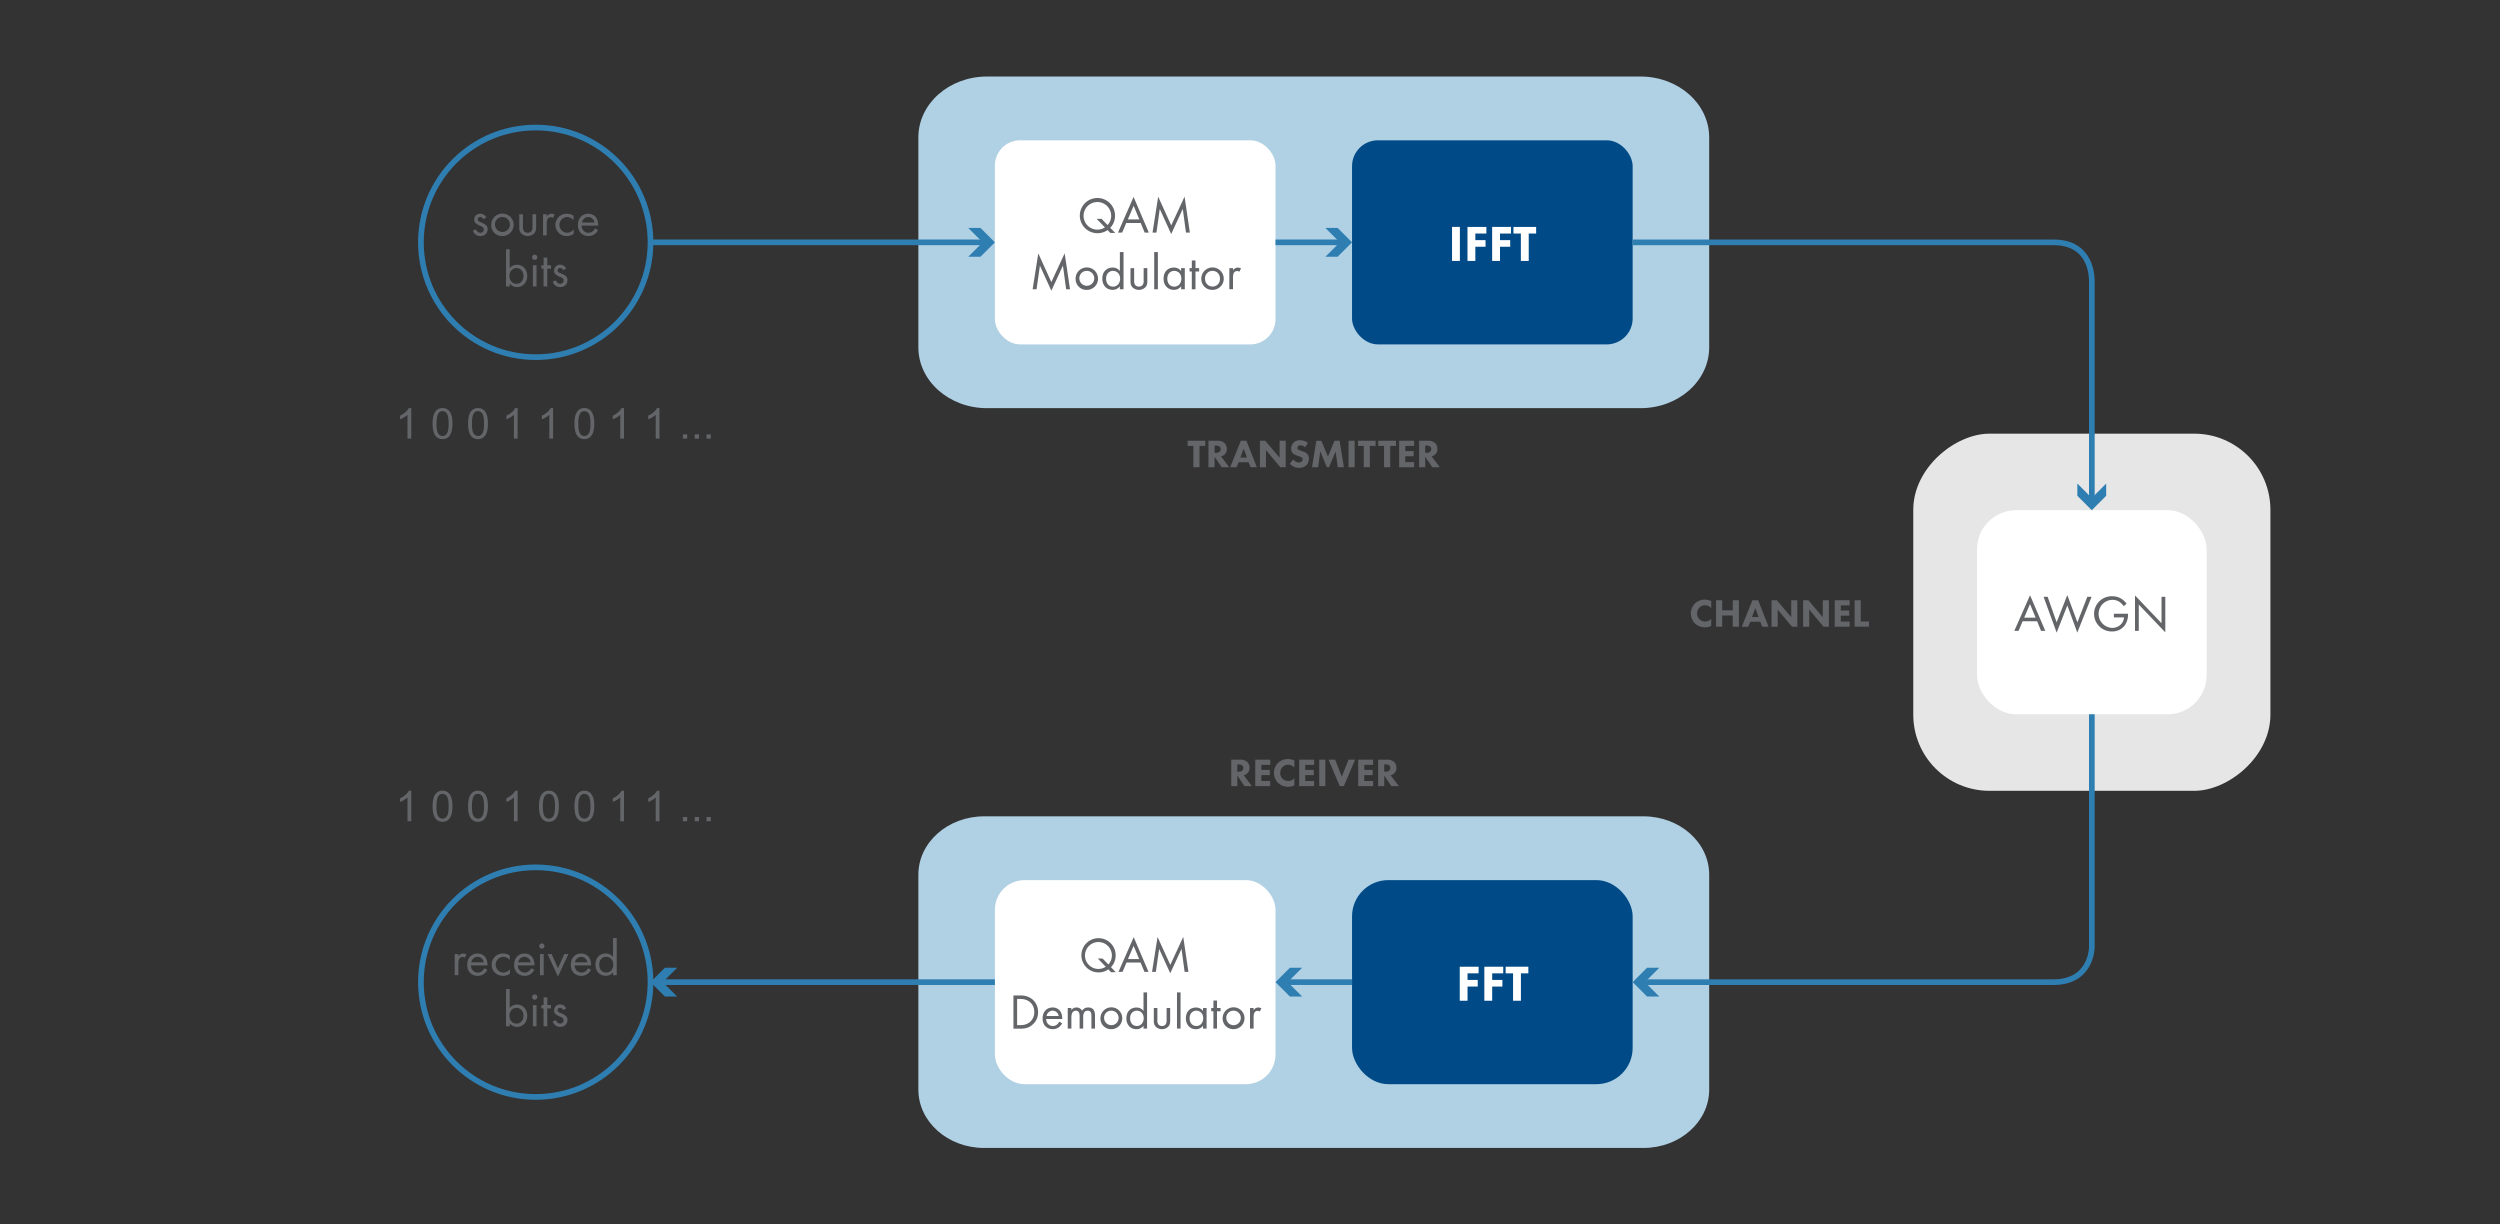 <svg xmlns="http://www.w3.org/2000/svg" viewBox="0 0 1764 864"><rect x="0" y="0" width="1764" height="864" fill="#333333" stroke="none"/><defs><style>.cls-1{fill:none;stroke:#2f7eb2;stroke-miterlimit:10;stroke-width:4px;}.cls-2{fill:#636569;}.cls-3{fill:#b0d0e4;}.cls-4{fill:#fff;}.cls-5{fill:#004b87;}.cls-6{fill:#2f7eb2;}.cls-7{fill:#e6e6e6;}</style></defs><g id="bits"><g id="src_bits" data-name="src bits"><circle class="cls-1" cx="378" cy="171" r="81"/><path class="cls-2" d="M341,154.64a2.29,2.29,0,0,0-2.09-1.51,1.65,1.65,0,0,0-1.8,1.69c0,1.08.72,1.4,2.41,2.12,2.16.9,3.17,1.59,3.75,2.31a3.51,3.51,0,0,1,.79,2.41c0,3.13-2.27,4.89-5.15,4.89a5.34,5.34,0,0,1-5.22-3.81l2.23-.94a3.4,3.4,0,0,0,3,2.45,2.32,2.32,0,0,0,2.45-2.38c0-1.4-1-1.87-2.42-2.48a9.62,9.62,0,0,1-3.63-2.2,3.22,3.22,0,0,1-.69-2.19,4,4,0,0,1,4.36-4.18,4.31,4.31,0,0,1,4.1,2.7Z"/><path class="cls-2" d="M346.59,158.71a7.92,7.92,0,1,1,7.92,7.84A7.67,7.67,0,0,1,346.59,158.71Zm2.66,0a5.27,5.27,0,1,0,5.26-5.58A5.18,5.18,0,0,0,349.25,158.71Z"/><path class="cls-2" d="M369,159.89a5.1,5.1,0,0,0,.72,3.21,3.58,3.58,0,0,0,5.26,0,5.1,5.1,0,0,0,.72-3.21v-8.71h2.59v9c0,1.84-.18,3.21-1.37,4.5a6.52,6.52,0,0,1-9.14,0c-1.19-1.29-1.37-2.66-1.37-4.5v-9H369Z"/><path class="cls-2" d="M383.17,151.18h2.59v1.62a4.15,4.15,0,0,1,3.38-2,5.35,5.35,0,0,1,2.3.62l-1.22,2.33a2.72,2.72,0,0,0-1.51-.5,2.51,2.51,0,0,0-2.09.94c-.43.57-.86,1.58-.86,4v7.88h-2.59Z"/><path class="cls-2" d="M404.66,155.36a6,6,0,0,0-4.68-2.23,5.57,5.57,0,0,0,0,11.12,6.33,6.33,0,0,0,4.82-2.34V165a8,8,0,0,1-4.75,1.54,7.87,7.87,0,1,1,0-15.73,8,8,0,0,1,4.65,1.44Z"/><path class="cls-2" d="M422,162.31a9.21,9.21,0,0,1-1.83,2.41,7.27,7.27,0,0,1-5,1.83c-3.6,0-7.38-2.26-7.38-7.81,0-4.46,2.73-7.92,7.23-7.92a6.69,6.69,0,0,1,5.66,2.74,10.07,10.07,0,0,1,1.4,5.61H410.45a4.79,4.79,0,0,0,4.75,5.08,4.52,4.52,0,0,0,3.06-1.08,5.87,5.87,0,0,0,1.55-2Zm-2.55-5.3a4.47,4.47,0,0,0-4.4-3.88,4.54,4.54,0,0,0-4.39,3.88Z"/><path class="cls-2" d="M359.64,202.12h-2.59V175.88h2.59v13.39a6.44,6.44,0,0,1,5.11-2.45c4.68,0,7.27,3.89,7.27,7.92s-2.63,7.81-7.16,7.81a6.35,6.35,0,0,1-5.22-2.52Zm9.72-7.38c0-3.67-2.48-5.61-4.9-5.61s-5,2-5,5.58c0,3.06,1.94,5.54,5,5.54S369.36,197.73,369.36,194.74Z"/><path class="cls-2" d="M377.28,179.7a1.84,1.84,0,1,1-1.84,1.83A1.84,1.84,0,0,1,377.28,179.7Zm1.3,7.48v14.94H376V187.18Z"/><path class="cls-2" d="M386.14,189.56v12.56h-2.6V189.56H382v-2.38h1.58v-5.4h2.6v5.4h2.59v2.38Z"/><path class="cls-2" d="M397.33,190.64a2.29,2.29,0,0,0-2.09-1.51,1.65,1.65,0,0,0-1.8,1.69c0,1.08.72,1.4,2.41,2.12,2.16.9,3.17,1.59,3.75,2.31a3.51,3.51,0,0,1,.79,2.41c0,3.13-2.27,4.89-5.15,4.89a5.34,5.34,0,0,1-5.22-3.81l2.23-.94a3.4,3.4,0,0,0,3,2.45,2.32,2.32,0,0,0,2.45-2.38c0-1.4-1-1.87-2.42-2.48a9.71,9.71,0,0,1-3.63-2.2A3.21,3.21,0,0,1,391,191a4,4,0,0,1,4.35-4.18,4.31,4.31,0,0,1,4.1,2.7Z"/></g><g id="rec_bits" data-name="rec bits"><circle class="cls-1" cx="378" cy="693" r="81"/><path class="cls-2" d="M320.85,673.18h2.59v1.62a4.17,4.17,0,0,1,3.39-2,5.39,5.39,0,0,1,2.3.62l-1.22,2.33a2.73,2.73,0,0,0-1.52-.5,2.48,2.48,0,0,0-2.08.94c-.44.57-.87,1.58-.87,4v7.88h-2.59Z"/><path class="cls-2" d="M343.89,684.31a9,9,0,0,1-1.84,2.41,7.25,7.25,0,0,1-5,1.83c-3.6,0-7.38-2.26-7.38-7.81,0-4.46,2.73-7.92,7.23-7.92a6.67,6.67,0,0,1,5.65,2.74,10,10,0,0,1,1.41,5.61H332.37a4.79,4.79,0,0,0,4.75,5.08,4.52,4.52,0,0,0,3.06-1.08,5.87,5.87,0,0,0,1.55-2Zm-2.56-5.3a4.46,4.46,0,0,0-4.39-3.88,4.54,4.54,0,0,0-4.39,3.88Z"/><path class="cls-2" d="M359.66,677.36a6,6,0,0,0-4.68-2.23,5.57,5.57,0,0,0,0,11.12,6.37,6.37,0,0,0,4.83-2.34V687a8,8,0,0,1-4.76,1.54,7.87,7.87,0,1,1,0-15.73,8,8,0,0,1,4.65,1.44Z"/><path class="cls-2" d="M377,684.31a9.21,9.21,0,0,1-1.83,2.41,7.27,7.27,0,0,1-5,1.83c-3.6,0-7.38-2.26-7.38-7.81,0-4.46,2.74-7.92,7.24-7.92a6.68,6.68,0,0,1,5.65,2.74,10.07,10.07,0,0,1,1.4,5.61H365.45a4.79,4.79,0,0,0,4.76,5.08,4.52,4.52,0,0,0,3.05-1.08,5.87,5.87,0,0,0,1.55-2Zm-2.55-5.3a4.47,4.47,0,0,0-4.39-3.88,4.54,4.54,0,0,0-4.4,3.88Z"/><path class="cls-2" d="M382.34,665.7a1.84,1.84,0,1,1-1.84,1.83A1.83,1.83,0,0,1,382.34,665.7Zm1.29,7.48v14.94H381V673.18Z"/><path class="cls-2" d="M389.25,673.18l4.46,10.08,4.47-10.08h2.88l-7.35,15.91-7.34-15.91Z"/><path class="cls-2" d="M417,684.31a9,9,0,0,1-1.84,2.41,7.25,7.25,0,0,1-5,1.83c-3.6,0-7.38-2.26-7.38-7.81,0-4.46,2.73-7.92,7.23-7.92a6.67,6.67,0,0,1,5.65,2.74,10,10,0,0,1,1.41,5.61H405.52a4.79,4.79,0,0,0,4.75,5.08,4.52,4.52,0,0,0,3.06-1.08,5.87,5.87,0,0,0,1.55-2Zm-2.56-5.3a4.46,4.46,0,0,0-4.39-3.88A4.54,4.54,0,0,0,405.7,679Z"/><path class="cls-2" d="M432.56,661.88h2.59v26.24h-2.59V686a6.31,6.31,0,0,1-5.12,2.52c-3.78,0-7.27-2.66-7.27-7.92s3.46-7.81,7.27-7.81a6.21,6.21,0,0,1,5.12,2.49Zm-9.72,18.75c0,3.21,1.8,5.62,4.89,5.62s5-2.63,5-5.58c0-3.85-2.66-5.54-5-5.54C425.18,675.13,422.84,677,422.84,680.63Z"/><path class="cls-2" d="M359.64,724.12h-2.59V697.88h2.59v13.39a6.44,6.44,0,0,1,5.11-2.45c4.68,0,7.27,3.89,7.27,7.92s-2.63,7.81-7.16,7.81a6.35,6.35,0,0,1-5.22-2.52Zm9.72-7.38c0-3.67-2.48-5.61-4.9-5.61s-5,2-5,5.58c0,3.06,1.94,5.54,5,5.54S369.36,719.73,369.36,716.74Z"/><path class="cls-2" d="M377.28,701.7a1.84,1.84,0,1,1-1.84,1.83A1.84,1.84,0,0,1,377.28,701.7Zm1.3,7.48v14.94H376V709.18Z"/><path class="cls-2" d="M386.14,711.56v12.56h-2.6V711.56H382v-2.38h1.58v-5.4h2.6v5.4h2.59v2.38Z"/><path class="cls-2" d="M397.33,712.64a2.29,2.29,0,0,0-2.09-1.51,1.65,1.65,0,0,0-1.8,1.69c0,1.08.72,1.4,2.41,2.12,2.16.9,3.17,1.59,3.75,2.31a3.51,3.51,0,0,1,.79,2.41c0,3.13-2.27,4.89-5.15,4.89a5.34,5.34,0,0,1-5.22-3.81l2.23-.94a3.4,3.4,0,0,0,3,2.45,2.32,2.32,0,0,0,2.45-2.38c0-1.4-1-1.87-2.42-2.48a9.71,9.71,0,0,1-3.63-2.2A3.21,3.21,0,0,1,391,713a4,4,0,0,1,4.35-4.18,4.31,4.31,0,0,1,4.1,2.7Z"/></g><g id="bit_text" data-name="bit text"><path class="cls-2" d="M290.18,309.48h-2.64v-16.8a13.5,13.5,0,0,1-2.5,1.81,18,18,0,0,1-2.77,1.37v-2.55a16.29,16.29,0,0,0,3.86-2.52,10,10,0,0,0,2.35-2.87h1.7Z"/><path class="cls-2" d="M305.26,298.89a19.7,19.7,0,0,1,.79-6.13,7.6,7.6,0,0,1,2.33-3.58,5.94,5.94,0,0,1,3.89-1.26,6.39,6.39,0,0,1,3,.69,5.82,5.82,0,0,1,2.15,2,10.87,10.87,0,0,1,1.34,3.19,21.42,21.42,0,0,1,.48,5.08,19.62,19.62,0,0,1-.78,6.1,7.66,7.66,0,0,1-2.32,3.59,6,6,0,0,1-3.9,1.27,5.91,5.91,0,0,1-4.88-2.23Q305.26,304.93,305.26,298.89Zm2.71,0c0,3.52.42,5.87,1.24,7a3.68,3.68,0,0,0,3.06,1.75,3.64,3.64,0,0,0,3.05-1.76c.83-1.17,1.24-3.52,1.24-7s-.41-5.89-1.24-7.05a3.66,3.66,0,0,0-3.08-1.74,3.37,3.37,0,0,0-2.9,1.54C308.43,293,308,295.36,308,298.89Z"/><path class="cls-2" d="M330.28,298.89a19.7,19.7,0,0,1,.79-6.13,7.6,7.6,0,0,1,2.33-3.58,5.94,5.94,0,0,1,3.89-1.26,6.39,6.39,0,0,1,3,.69,5.82,5.82,0,0,1,2.15,2,10.6,10.6,0,0,1,1.33,3.19,20.84,20.84,0,0,1,.49,5.08,19.62,19.62,0,0,1-.78,6.1,7.66,7.66,0,0,1-2.32,3.59,6,6,0,0,1-3.9,1.27,5.91,5.91,0,0,1-4.88-2.23Q330.28,304.93,330.28,298.89Zm2.71,0c0,3.52.42,5.87,1.24,7a3.68,3.68,0,0,0,3.06,1.75,3.64,3.64,0,0,0,3-1.76c.83-1.17,1.24-3.52,1.24-7s-.41-5.89-1.24-7.05a3.66,3.66,0,0,0-3.08-1.74,3.37,3.37,0,0,0-2.9,1.54C333.45,293,333,295.36,333,298.89Z"/><path class="cls-2" d="M365.24,309.48H362.6v-16.8a13.85,13.85,0,0,1-2.5,1.81,18,18,0,0,1-2.77,1.37v-2.55a16.29,16.29,0,0,0,3.86-2.52,10,10,0,0,0,2.35-2.87h1.7Z"/><path class="cls-2" d="M390.25,309.48h-2.63v-16.8a13.85,13.85,0,0,1-2.5,1.81,17.65,17.65,0,0,1-2.78,1.37v-2.55a16.16,16.16,0,0,0,3.87-2.52,10,10,0,0,0,2.35-2.87h1.69Z"/><path class="cls-2" d="M405.34,298.89a19.41,19.41,0,0,1,.79-6.13,7.6,7.6,0,0,1,2.33-3.58,5.93,5.93,0,0,1,3.88-1.26,6.4,6.4,0,0,1,3,.69,5.9,5.9,0,0,1,2.15,2,10.6,10.6,0,0,1,1.33,3.19,20.84,20.84,0,0,1,.49,5.08,19.62,19.62,0,0,1-.78,6.1,7.66,7.66,0,0,1-2.32,3.59,6,6,0,0,1-3.91,1.27,5.89,5.89,0,0,1-4.87-2.23Q405.34,304.93,405.34,298.89Zm2.71,0c0,3.52.42,5.87,1.24,7a3.54,3.54,0,0,0,6.11,0c.82-1.17,1.24-3.52,1.24-7s-.42-5.89-1.24-7.05a3.68,3.68,0,0,0-3.08-1.74,3.36,3.36,0,0,0-2.9,1.54C408.51,293,408.05,295.36,408.05,298.89Z"/><path class="cls-2" d="M440.29,309.48h-2.63v-16.8a13.85,13.85,0,0,1-2.5,1.81,18.09,18.09,0,0,1-2.78,1.37v-2.55a16.16,16.16,0,0,0,3.87-2.52,10,10,0,0,0,2.34-2.87h1.7Z"/><path class="cls-2" d="M465.31,309.48h-2.63v-16.8a13.85,13.85,0,0,1-2.5,1.81,18.09,18.09,0,0,1-2.78,1.37v-2.55a16.16,16.16,0,0,0,3.87-2.52,10,10,0,0,0,2.34-2.87h1.7Z"/><path class="cls-2" d="M481.88,309.48v-3h3v3Z"/><path class="cls-2" d="M490.22,309.48v-3h3v3Z"/><path class="cls-2" d="M498.55,309.48v-3h3v3Z"/><path class="cls-2" d="M290.18,579.48h-2.64v-16.8a13.5,13.5,0,0,1-2.5,1.81,18,18,0,0,1-2.77,1.37v-2.55a16.29,16.29,0,0,0,3.86-2.52,10,10,0,0,0,2.35-2.87h1.7Z"/><path class="cls-2" d="M305.26,568.89a19.7,19.7,0,0,1,.79-6.13,7.6,7.6,0,0,1,2.33-3.58,5.94,5.94,0,0,1,3.89-1.26,6.39,6.39,0,0,1,3,.69,5.82,5.82,0,0,1,2.15,2,10.87,10.87,0,0,1,1.34,3.19,21.42,21.42,0,0,1,.48,5.08,19.62,19.62,0,0,1-.78,6.1,7.66,7.66,0,0,1-2.32,3.59,6,6,0,0,1-3.9,1.27,5.91,5.91,0,0,1-4.88-2.23Q305.26,574.94,305.26,568.89Zm2.71,0c0,3.52.42,5.87,1.24,7a3.68,3.68,0,0,0,3.06,1.75,3.64,3.64,0,0,0,3.05-1.76c.83-1.17,1.24-3.52,1.24-7s-.41-5.89-1.24-7a3.66,3.66,0,0,0-3.08-1.74,3.37,3.37,0,0,0-2.9,1.54C308.43,563,308,565.36,308,568.89Z"/><path class="cls-2" d="M330.28,568.89a19.7,19.7,0,0,1,.79-6.13,7.6,7.6,0,0,1,2.33-3.58,5.94,5.94,0,0,1,3.89-1.26,6.39,6.39,0,0,1,3,.69,5.82,5.82,0,0,1,2.15,2,10.6,10.6,0,0,1,1.33,3.19,20.84,20.84,0,0,1,.49,5.08,19.62,19.62,0,0,1-.78,6.1,7.66,7.66,0,0,1-2.32,3.59,6,6,0,0,1-3.9,1.27,5.91,5.91,0,0,1-4.88-2.23Q330.28,574.94,330.28,568.89Zm2.71,0c0,3.52.42,5.87,1.24,7a3.68,3.68,0,0,0,3.06,1.75,3.64,3.64,0,0,0,3-1.76c.83-1.17,1.24-3.52,1.24-7s-.41-5.89-1.24-7a3.66,3.66,0,0,0-3.08-1.74,3.37,3.37,0,0,0-2.9,1.54C333.45,563,333,565.36,333,568.89Z"/><path class="cls-2" d="M365.24,579.48H362.6v-16.8a13.85,13.85,0,0,1-2.5,1.81,18,18,0,0,1-2.77,1.37v-2.55a16.29,16.29,0,0,0,3.86-2.52,10,10,0,0,0,2.35-2.87h1.7Z"/><path class="cls-2" d="M380.32,568.89a19.41,19.41,0,0,1,.79-6.13,7.6,7.6,0,0,1,2.33-3.58,5.94,5.94,0,0,1,3.89-1.26,6.39,6.39,0,0,1,3,.69,5.9,5.9,0,0,1,2.15,2,10.6,10.6,0,0,1,1.33,3.19,20.84,20.84,0,0,1,.49,5.08,19.62,19.62,0,0,1-.78,6.1,7.66,7.66,0,0,1-2.32,3.59,6,6,0,0,1-3.9,1.27,5.9,5.9,0,0,1-4.88-2.23Q380.32,574.94,380.32,568.89Zm2.71,0c0,3.52.42,5.87,1.24,7a3.54,3.54,0,0,0,6.11,0c.82-1.17,1.24-3.52,1.24-7s-.42-5.89-1.24-7a3.68,3.68,0,0,0-3.08-1.74,3.36,3.36,0,0,0-2.9,1.54C383.49,563,383,565.36,383,568.89Z"/><path class="cls-2" d="M405.34,568.89a19.41,19.41,0,0,1,.79-6.13,7.6,7.6,0,0,1,2.33-3.58,5.93,5.93,0,0,1,3.88-1.26,6.4,6.4,0,0,1,3,.69,5.9,5.9,0,0,1,2.15,2,10.6,10.6,0,0,1,1.33,3.19,20.84,20.84,0,0,1,.49,5.08,19.62,19.62,0,0,1-.78,6.1,7.66,7.66,0,0,1-2.32,3.59,6,6,0,0,1-3.91,1.27,5.89,5.89,0,0,1-4.87-2.23Q405.34,574.94,405.34,568.89Zm2.71,0c0,3.52.42,5.87,1.24,7a3.54,3.54,0,0,0,6.11,0c.82-1.17,1.24-3.52,1.24-7s-.42-5.89-1.24-7a3.68,3.68,0,0,0-3.08-1.74,3.36,3.36,0,0,0-2.9,1.54C408.51,563,408.05,565.36,408.05,568.89Z"/><path class="cls-2" d="M440.29,579.48h-2.63v-16.8a13.85,13.85,0,0,1-2.5,1.81,18.09,18.09,0,0,1-2.78,1.37v-2.55a16.16,16.16,0,0,0,3.87-2.52,10,10,0,0,0,2.34-2.87h1.7Z"/><path class="cls-2" d="M465.31,579.48h-2.63v-16.8a13.85,13.85,0,0,1-2.5,1.81,18.09,18.09,0,0,1-2.78,1.37v-2.55a16.16,16.16,0,0,0,3.87-2.52,10,10,0,0,0,2.34-2.87h1.7Z"/><path class="cls-2" d="M481.88,579.48v-3h3v3Z"/><path class="cls-2" d="M490.22,579.48v-3h3v3Z"/><path class="cls-2" d="M498.55,579.48v-3h3v3Z"/></g></g><g id="TxRx_2_blocks" data-name="TxRx 2 blocks"><g id="Receiver"><path class="cls-3" d="M648,683.92V617.15c0-22.72,20.8-41.15,46.45-41.15h465.1c25.65,0,46.45,18.43,46.45,41.15v151.7c0,22.72-20.8,41.15-46.45,41.15H694.45C668.8,810,648,791.57,648,768.85V683.92"/><path class="cls-2" d="M875.27,536a6.69,6.69,0,0,1,4.76,1.62,5.66,5.66,0,0,1,1.62,4.18,5.1,5.1,0,0,1-1.45,3.8,5.85,5.85,0,0,1-2.61,1.43l5.74,7.65h-5.26l-5-7.37v7.37h-4.31V536ZM873,544.51h1a3.55,3.55,0,0,0,2.58-.81,2.54,2.54,0,0,0,.7-1.82,2.27,2.27,0,0,0-.87-1.9,4.23,4.23,0,0,0-2.38-.59h-1Z"/><path class="cls-2" d="M896.27,539.67H890v3.61H896v3.64H890v4.15h6.24v3.64H885.71V536h10.56Z"/><path class="cls-2" d="M913.27,554.12a8.69,8.69,0,0,1-4.12,1,10,10,0,0,1-7.34-2.72,10,10,0,0,1,0-14.11,9.94,9.94,0,0,1,7-2.69,11,11,0,0,1,4.48,1v5a5.93,5.93,0,0,0-4.37-2,5.25,5.25,0,0,0-3.81,1.46,6,6,0,0,0-1.76,4.31,5.44,5.44,0,0,0,5.65,5.68,5.87,5.87,0,0,0,4.29-1.93Z"/><path class="cls-2" d="M927.27,539.67H921v3.61H927v3.64H921v4.15h6.25v3.64H916.71V536h10.56Z"/><path class="cls-2" d="M935.16,536v18.68h-4.31V536Z"/><path class="cls-2" d="M942.05,536l4.73,12,4.73-12h4.65l-7.92,18.68h-2.91L937.4,536Z"/><path class="cls-2" d="M968.88,539.67h-6.25v3.61h5.94v3.64h-5.94v4.15h6.25v3.64H958.32V536h10.56Z"/><path class="cls-2" d="M978.93,536a6.69,6.69,0,0,1,4.76,1.62,5.66,5.66,0,0,1,1.62,4.18,5.07,5.07,0,0,1-1.46,3.8,5.76,5.76,0,0,1-2.6,1.43l5.74,7.65h-5.26l-5-7.37v7.37h-4.31V536Zm-2.24,8.48h1a3.53,3.53,0,0,0,2.57-.81,2.5,2.5,0,0,0,.7-1.82,2.27,2.27,0,0,0-.86-1.9,4.26,4.26,0,0,0-2.39-.59h-1Z"/><g id="QAM_Demod_white_2" data-name="QAM Demod white 2"><rect class="cls-4" x="702" y="621" width="198" height="144" rx="20.9"/><path class="cls-2" d="M782.05,684a12.12,12.12,0,0,1-7,2.14,12.08,12.08,0,1,1,12.15-12.08,11.76,11.76,0,0,1-3.29,8.37L787.3,686h-3.36Zm0-3.46a9.3,9.3,0,0,0,2.49-6.48,9.49,9.49,0,1,0-4.31,8.09l-5.63-5.81h3.36Z"/><path class="cls-2" d="M804.8,679.18h-9.94l-2.8,6.58h-2.87l10.74-24.47,10.47,24.47h-2.87Zm-1-2.45-3.92-9.35-4,9.35Z"/><path class="cls-2" d="M812.88,685.76l3.89-24.64,9,19.7,9.13-19.74,3.65,24.68h-2.67l-2.2-16.24-7.95,17.22-7.84-17.22-2.31,16.24Z"/><path class="cls-2" d="M715.08,702.41h4.76a12.73,12.73,0,0,1,8.61,2.73,11.4,11.4,0,0,1,4,9,11.11,11.11,0,0,1-4.1,9c-2.13,1.82-4.37,2.7-8.54,2.7h-4.72Zm2.59,20.9h2.27a10,10,0,0,0,6.69-2.1,8.94,8.94,0,0,0,3.15-7.11c0-5.6-3.92-9.24-9.84-9.24h-2.27Z"/><path class="cls-2" d="M749.45,722.05a8.59,8.59,0,0,1-1.79,2.34,7,7,0,0,1-4.83,1.79c-3.5,0-7.17-2.21-7.17-7.6,0-4.34,2.66-7.7,7-7.7a6.51,6.51,0,0,1,5.5,2.66,9.77,9.77,0,0,1,1.36,5.46h-11.3a4.65,4.65,0,0,0,4.62,4.94,4.4,4.4,0,0,0,3-1.05,5.82,5.82,0,0,0,1.51-2ZM747,716.9a4.35,4.35,0,0,0-4.27-3.78,4.42,4.42,0,0,0-4.27,3.78Z"/><path class="cls-2" d="M753.4,711.23h2.52v1.54a4.23,4.23,0,0,1,3.61-1.89,4.35,4.35,0,0,1,4,2.35,4.85,4.85,0,0,1,4.38-2.35c4.3,0,4.72,3.61,4.72,5.67v9.21h-2.52v-8.82c0-1.65-.21-3.82-2.59-3.82-2.9,0-3.22,2.8-3.22,4.55v8.09h-2.52v-8.61c0-1,0-4-2.62-4-2.87,0-3.19,3-3.19,4.73v7.91H753.4Z"/><path class="cls-2" d="M776.47,718.55a7.7,7.7,0,1,1,7.7,7.63A7.46,7.46,0,0,1,776.47,718.55Zm2.59,0a5.12,5.12,0,1,0,5.11-5.43A5,5,0,0,0,779.06,718.55Z"/><path class="cls-2" d="M806.85,700.24h2.52v25.52h-2.52v-2a6.15,6.15,0,0,1-5,2.45c-3.68,0-7.07-2.59-7.07-7.7s3.36-7.6,7.07-7.6a6,6,0,0,1,5,2.42Zm-9.45,18.24c0,3.11,1.75,5.46,4.76,5.46s4.83-2.56,4.83-5.43c0-3.74-2.59-5.39-4.83-5.39C799.67,713.12,797.4,714.94,797.4,718.48Z"/><path class="cls-2" d="M816.65,719.7a5,5,0,0,0,.7,3.12,3.07,3.07,0,0,0,2.55,1.12,3.1,3.1,0,0,0,2.56-1.12,5,5,0,0,0,.7-3.12v-8.47h2.52V720c0,1.79-.18,3.12-1.33,4.38a6.34,6.34,0,0,1-8.89,0c-1.16-1.26-1.33-2.59-1.33-4.38v-8.75h2.52Z"/><path class="cls-2" d="M833,700.24v25.52h-2.52V700.24Z"/><path class="cls-2" d="M848.85,711.23h2.52v14.53h-2.52v-2a6.15,6.15,0,0,1-5,2.45c-3.68,0-7.08-2.59-7.08-7.7s3.37-7.6,7.08-7.6a6,6,0,0,1,5,2.42Zm-9.45,7.25c0,3.11,1.75,5.46,4.76,5.46s4.83-2.56,4.83-5.43c0-3.74-2.59-5.39-4.83-5.39C841.67,713.12,839.4,714.94,839.4,718.48Z"/><path class="cls-2" d="M858.71,713.54v12.22h-2.52V713.54h-1.54v-2.31h1.54V706h2.52v5.25h2.52v2.31Z"/><path class="cls-2" d="M862.7,718.55a7.71,7.71,0,1,1,7.7,7.63A7.47,7.47,0,0,1,862.7,718.55Zm2.59,0a5.12,5.12,0,1,0,5.11-5.43A5,5,0,0,0,865.29,718.55Z"/><path class="cls-2" d="M882,711.23h2.52v1.58a4,4,0,0,1,3.29-1.93,5.25,5.25,0,0,1,2.24.6l-1.19,2.27a2.62,2.62,0,0,0-1.47-.49,2.45,2.45,0,0,0-2,.91c-.42.56-.84,1.54-.84,3.92v7.67H882Z"/></g></g><g id="Transmitter"><path id="Wide_box" data-name="Wide box" class="cls-3" d="M648,171V96.9C648,73.21,669.68,54,696.42,54h461.16c26.74,0,48.42,19.21,48.42,42.9V245.1c0,23.69-21.68,42.9-48.42,42.9H696.42C669.68,288,648,268.79,648,245.1V171"/><path class="cls-2" d="M846.36,314.67v15h-4.31v-15H838V311h12.43v3.64Z"/><path class="cls-2" d="M859.24,311a6.67,6.67,0,0,1,4.76,1.62,5.62,5.62,0,0,1,1.63,4.18,5.11,5.11,0,0,1-1.46,3.8,5.82,5.82,0,0,1-2.6,1.43l5.74,7.65H862l-5-7.37v7.37h-4.31V311ZM857,319.51h1a3.54,3.54,0,0,0,2.58-.81,2.5,2.5,0,0,0,.7-1.82,2.27,2.27,0,0,0-.87-1.9,4.23,4.23,0,0,0-2.38-.59h-1Z"/><path class="cls-2" d="M881,326.18h-7.06l-1.43,3.53H868L875.54,311h3.94l7.37,18.68h-4.48Zm-1.18-3.31-2.29-6.27-2.33,6.27Z"/><path class="cls-2" d="M889,329.71V311h3.75l10.14,12V311h4.31v18.68H903.4l-10.14-12.1v12.1Z"/><path class="cls-2" d="M920.87,315.59a4.55,4.55,0,0,0-3.14-1.34,2.34,2.34,0,0,0-1.82.64,1.67,1.67,0,0,0-.47,1.18,1.33,1.33,0,0,0,.42,1,7.51,7.51,0,0,0,2.35,1.06l1.4.53a7.58,7.58,0,0,1,2.55,1.43,4.67,4.67,0,0,1,1.37,3.47,6.7,6.7,0,0,1-1.65,4.62,7.25,7.25,0,0,1-5.3,1.91,7.86,7.86,0,0,1-3.69-.79,11.77,11.77,0,0,1-2.75-2l2.24-3.08a12.42,12.42,0,0,0,1.74,1.43,4.4,4.4,0,0,0,2.35.67,2.94,2.94,0,0,0,2-.65,1.9,1.9,0,0,0,.67-1.51,1.64,1.64,0,0,0-.64-1.34,9.23,9.23,0,0,0-2.18-1l-1.54-.53a6.36,6.36,0,0,1-2.61-1.48,4.61,4.61,0,0,1-1.12-3.25,5.75,5.75,0,0,1,1.63-4.2,6,6,0,0,1,4.62-1.71,9,9,0,0,1,5.54,1.85Z"/><path class="cls-2" d="M925.77,329.71l3-18.68h3.59L937,322.2,941.64,311h3.59l3,18.68h-4.31l-1.48-11.15-4.68,11.15h-1.51l-4.68-11.15-1.48,11.15Z"/><path class="cls-2" d="M955.84,311v18.68h-4.31V311Z"/><path class="cls-2" d="M966.56,314.67v15h-4.31v-15h-4.06V311h12.43v3.64Z"/><path class="cls-2" d="M980.9,314.67v15h-4.31v-15h-4.06V311H985v3.64Z"/><path class="cls-2" d="M997.78,314.67h-6.24v3.61h5.93v3.64h-5.93v4.15h6.24v3.64H987.23V311h10.55Z"/><path class="cls-2" d="M1007.83,311a6.67,6.67,0,0,1,4.76,1.62,5.62,5.62,0,0,1,1.63,4.18,5.07,5.07,0,0,1-1.46,3.8,5.82,5.82,0,0,1-2.6,1.43l5.74,7.65h-5.27l-5-7.37v7.37h-4.31V311Zm-2.24,8.48h1a3.54,3.54,0,0,0,2.58-.81,2.5,2.5,0,0,0,.7-1.82,2.25,2.25,0,0,0-.87-1.9,4.23,4.23,0,0,0-2.38-.59h-1Z"/><g id="QAM_Mod_white_2" data-name="QAM Mod white 2"><rect class="cls-4" x="702" y="99" width="198" height="144" rx="17.76"/><path class="cls-2" d="M781.5,162.36a12.5,12.5,0,0,1-7.23,2.19,12.42,12.42,0,1,1,12.49-12.41,12.11,12.11,0,0,1-3.38,8.6l3.52,3.63h-3.45Zm0-3.57a9.55,9.55,0,0,0,2.55-6.65,9.74,9.74,0,1,0-4.42,8.31l-5.8-6h3.46Z"/><path class="cls-2" d="M804.9,157.35H794.68l-2.88,6.77h-2.95l11-25.16,10.76,25.16h-2.95Zm-1-2.52-4-9.61-4.1,9.61Z"/><path class="cls-2" d="M813.22,164.12l4-25.34,9.21,20.27,9.4-20.31,3.74,25.38h-2.74l-2.26-16.7-8.17,17.71-8.07-17.71L816,164.12Z"/><path class="cls-2" d="M728.62,204.12l4-25.34,9.21,20.27,9.4-20.31L755,204.12h-2.73L750,187.42l-8.17,17.71-8.07-17.71-2.37,16.7Z"/><path class="cls-2" d="M758.94,196.71a7.92,7.92,0,1,1,7.91,7.84A7.67,7.67,0,0,1,758.94,196.71Zm2.66,0a5.26,5.26,0,1,0,5.25-5.58A5.17,5.17,0,0,0,761.6,196.71Z"/><path class="cls-2" d="M790.18,177.88h2.59v26.24h-2.59V202a6.28,6.28,0,0,1-5.11,2.52c-3.78,0-7.27-2.66-7.27-7.92s3.45-7.81,7.27-7.81a6.17,6.17,0,0,1,5.11,2.49Zm-9.72,18.75c0,3.21,1.8,5.62,4.9,5.62s5-2.63,5-5.58c0-3.85-2.67-5.54-5-5.54C782.8,191.13,780.46,193,780.46,196.63Z"/><path class="cls-2" d="M800.26,197.89a5.1,5.1,0,0,0,.72,3.21,3.58,3.58,0,0,0,5.26,0,5.1,5.1,0,0,0,.72-3.21v-8.71h2.59v9c0,1.84-.18,3.21-1.37,4.5a6.52,6.52,0,0,1-9.14,0c-1.19-1.29-1.37-2.66-1.37-4.5v-9h2.59Z"/><path class="cls-2" d="M817,177.88v26.24h-2.59V177.88Z"/><path class="cls-2" d="M833.38,189.18H836v14.94h-2.59V202a6.28,6.28,0,0,1-5.11,2.52c-3.78,0-7.27-2.66-7.27-7.92s3.45-7.81,7.27-7.81a6.17,6.17,0,0,1,5.11,2.49Zm-9.72,7.45c0,3.21,1.8,5.62,4.9,5.62s5-2.63,5-5.58c0-3.85-2.66-5.54-5-5.54C826,191.13,823.66,193,823.66,196.63Z"/><path class="cls-2" d="M843.53,191.56v12.56h-2.59V191.56h-1.58v-2.38h1.58v-5.4h2.59v5.4h2.59v2.38Z"/><path class="cls-2" d="M847.64,196.71a7.92,7.92,0,1,1,7.92,7.84A7.67,7.67,0,0,1,847.64,196.71Zm2.66,0a5.26,5.26,0,1,0,10.51,0c0-3.67-2.52-5.58-5.25-5.58A5.19,5.19,0,0,0,850.3,196.71Z"/><path class="cls-2" d="M867.44,189.18H870v1.62a4.16,4.16,0,0,1,3.38-2,5.35,5.35,0,0,1,2.3.62l-1.22,2.33a2.68,2.68,0,0,0-1.51-.5,2.51,2.51,0,0,0-2.09.94c-.43.57-.86,1.58-.86,4v7.88h-2.59Z"/></g></g><g id="I_FFT" data-name="I/FFT"><g id="FFT"><rect class="cls-5" x="954" y="621" width="198" height="144" rx="25.59"/><path class="cls-4" d="M1043.28,686.79h-7.78v4.65h7.2v4.68h-7.2v10H1030v-24h13.32Z"/><path class="cls-4" d="M1060.67,686.79h-7.78v4.65h7.2v4.68h-7.2v10h-5.54v-24h13.32Z"/><path class="cls-4" d="M1073.16,686.79v19.33h-5.54V686.79h-5.22v-4.68h16v4.68Z"/></g><g id="IFFT"><rect class="cls-5" x="954" y="99" width="198" height="144" rx="18.26"/><path class="cls-4" d="M1030.1,160.11v24h-5.54v-24Z"/><path class="cls-4" d="M1048.79,164.79H1041v4.65h7.2v4.67H1041v10h-5.54v-24h13.32Z"/><path class="cls-4" d="M1066.17,164.79h-7.77v4.65h7.2v4.67h-7.2v10h-5.54v-24h13.31Z"/><path class="cls-4" d="M1078.67,164.79v19.33h-5.55V164.79h-5.22v-4.68h16v4.68Z"/></g></g><g id="flow_lines" data-name="flow lines"><line class="cls-1" x1="459" y1="171" x2="695.14" y2="171"/><polygon class="cls-6" points="683.19 181.17 693.37 171 683.19 160.83 691.83 160.83 702 171 691.83 181.17 683.19 181.17"/><line class="cls-1" x1="900" y1="171" x2="947.14" y2="171"/><polygon class="cls-6" points="935.19 181.17 945.37 171 935.19 160.83 943.83 160.83 954 171 943.83 181.17 935.19 181.17"/><line class="cls-1" x1="954" y1="693" x2="906.86" y2="693"/><polygon class="cls-6" points="918.81 682.83 908.63 693 918.81 703.17 910.17 703.17 900 693 910.17 682.83 918.81 682.83"/><line class="cls-1" x1="702" y1="693" x2="465.86" y2="693"/><polygon class="cls-6" points="477.81 682.83 467.63 693 477.81 703.17 469.17 703.17 459 693 469.17 682.83 477.81 682.83"/></g></g><g id="Channel"><g id="Channel_box" data-name="Channel box"><rect class="cls-7" x="1350" y="306" width="252" height="252" rx="53.71" transform="translate(1044 1908) rotate(-90)"/><path class="cls-2" d="M1207.42,441.62a8.66,8.66,0,0,1-4.11,1,10,10,0,0,1-7.34-2.72,10,10,0,0,1,0-14.11,9.89,9.89,0,0,1,7-2.69,11,11,0,0,1,4.48,1v5a5.9,5.9,0,0,0-4.36-2,5.25,5.25,0,0,0-3.81,1.46,6,6,0,0,0-1.77,4.31,5.46,5.46,0,0,0,5.66,5.68,5.85,5.85,0,0,0,4.28-1.93Z"/><path class="cls-2" d="M1215.18,430.64h7.45v-7.11h4.31v18.68h-4.31v-7.93h-7.45v7.93h-4.31V423.53h4.31Z"/><path class="cls-2" d="M1242,438.68h-7l-1.43,3.53H1229l7.53-18.68h4l7.36,18.68h-4.48Zm-1.17-3.31-2.3-6.27-2.32,6.27Z"/><path class="cls-2" d="M1250,442.21V423.53h3.76l10.13,12v-12h4.31v18.68h-3.75l-10.13-12.1v12.1Z"/><path class="cls-2" d="M1272.27,442.21V423.53H1276l10.14,12v-12h4.31v18.68h-3.75l-10.14-12.1v12.1Z"/><path class="cls-2" d="M1305.12,427.17h-6.25v3.61h5.94v3.64h-5.94v4.15h6.25v3.64h-10.56V423.53h10.56Z"/><path class="cls-2" d="M1312.93,423.53v15h5.79v3.64h-10.1V423.53Z"/></g><g id="_1_block" data-name="1 block"><g id="AWGN_white_1" data-name="AWGN white 1"><rect class="cls-4" x="1395" y="360" width="162" height="144" rx="27.51"/><path class="cls-2" d="M1437.41,438.35h-10.23l-2.88,6.77h-3L1432.4,420l10.77,25.16h-3Zm-1.05-2.52-4-9.61-4.1,9.61Z"/><path class="cls-2" d="M1444.82,421.11l6.34,18,7.52-19.22,7.13,19.22,7-18h3l-10.08,25.27-7-19.22-7.56,19.22-9.22-25.27Z"/><path class="cls-2" d="M1491.55,433.06h10v.58a13.16,13.16,0,0,1-2.31,7.59,10.75,10.75,0,0,1-8.92,4.32,12.42,12.42,0,1,1,.07-24.83,11.94,11.94,0,0,1,7.34,2.37,14.53,14.53,0,0,1,2.77,2.85l-2,1.8a12.47,12.47,0,0,0-2.26-2.49,8.89,8.89,0,0,0-5.84-2,9.9,9.9,0,0,0-.07,19.79,8.36,8.36,0,0,0,7.35-4,7.58,7.58,0,0,0,1-3.42h-7.13Z"/><path class="cls-2" d="M1506.46,445.12v-25l18.71,19.62V421.11h2.67V446.2l-18.72-19.62v18.54Z"/></g><g id="flow_txrx_2" data-name="flow txrx 2"><path class="cls-1" d="M1476,504V668.35s0,24.65-27,24.65H1158.86"/><polygon class="cls-6" points="1170.81 682.83 1160.63 693 1170.81 703.17 1162.17 703.17 1152 693 1162.17 682.83 1170.81 682.83"/><path class="cls-1" d="M1152,171h297c27,0,27,24.65,27,27.58l0,154.56"/><polygon class="cls-6" points="1465.78 341.19 1475.95 351.37 1486.13 341.19 1486.13 349.83 1475.95 360 1465.78 349.82 1465.78 341.19"/></g></g></g></svg>